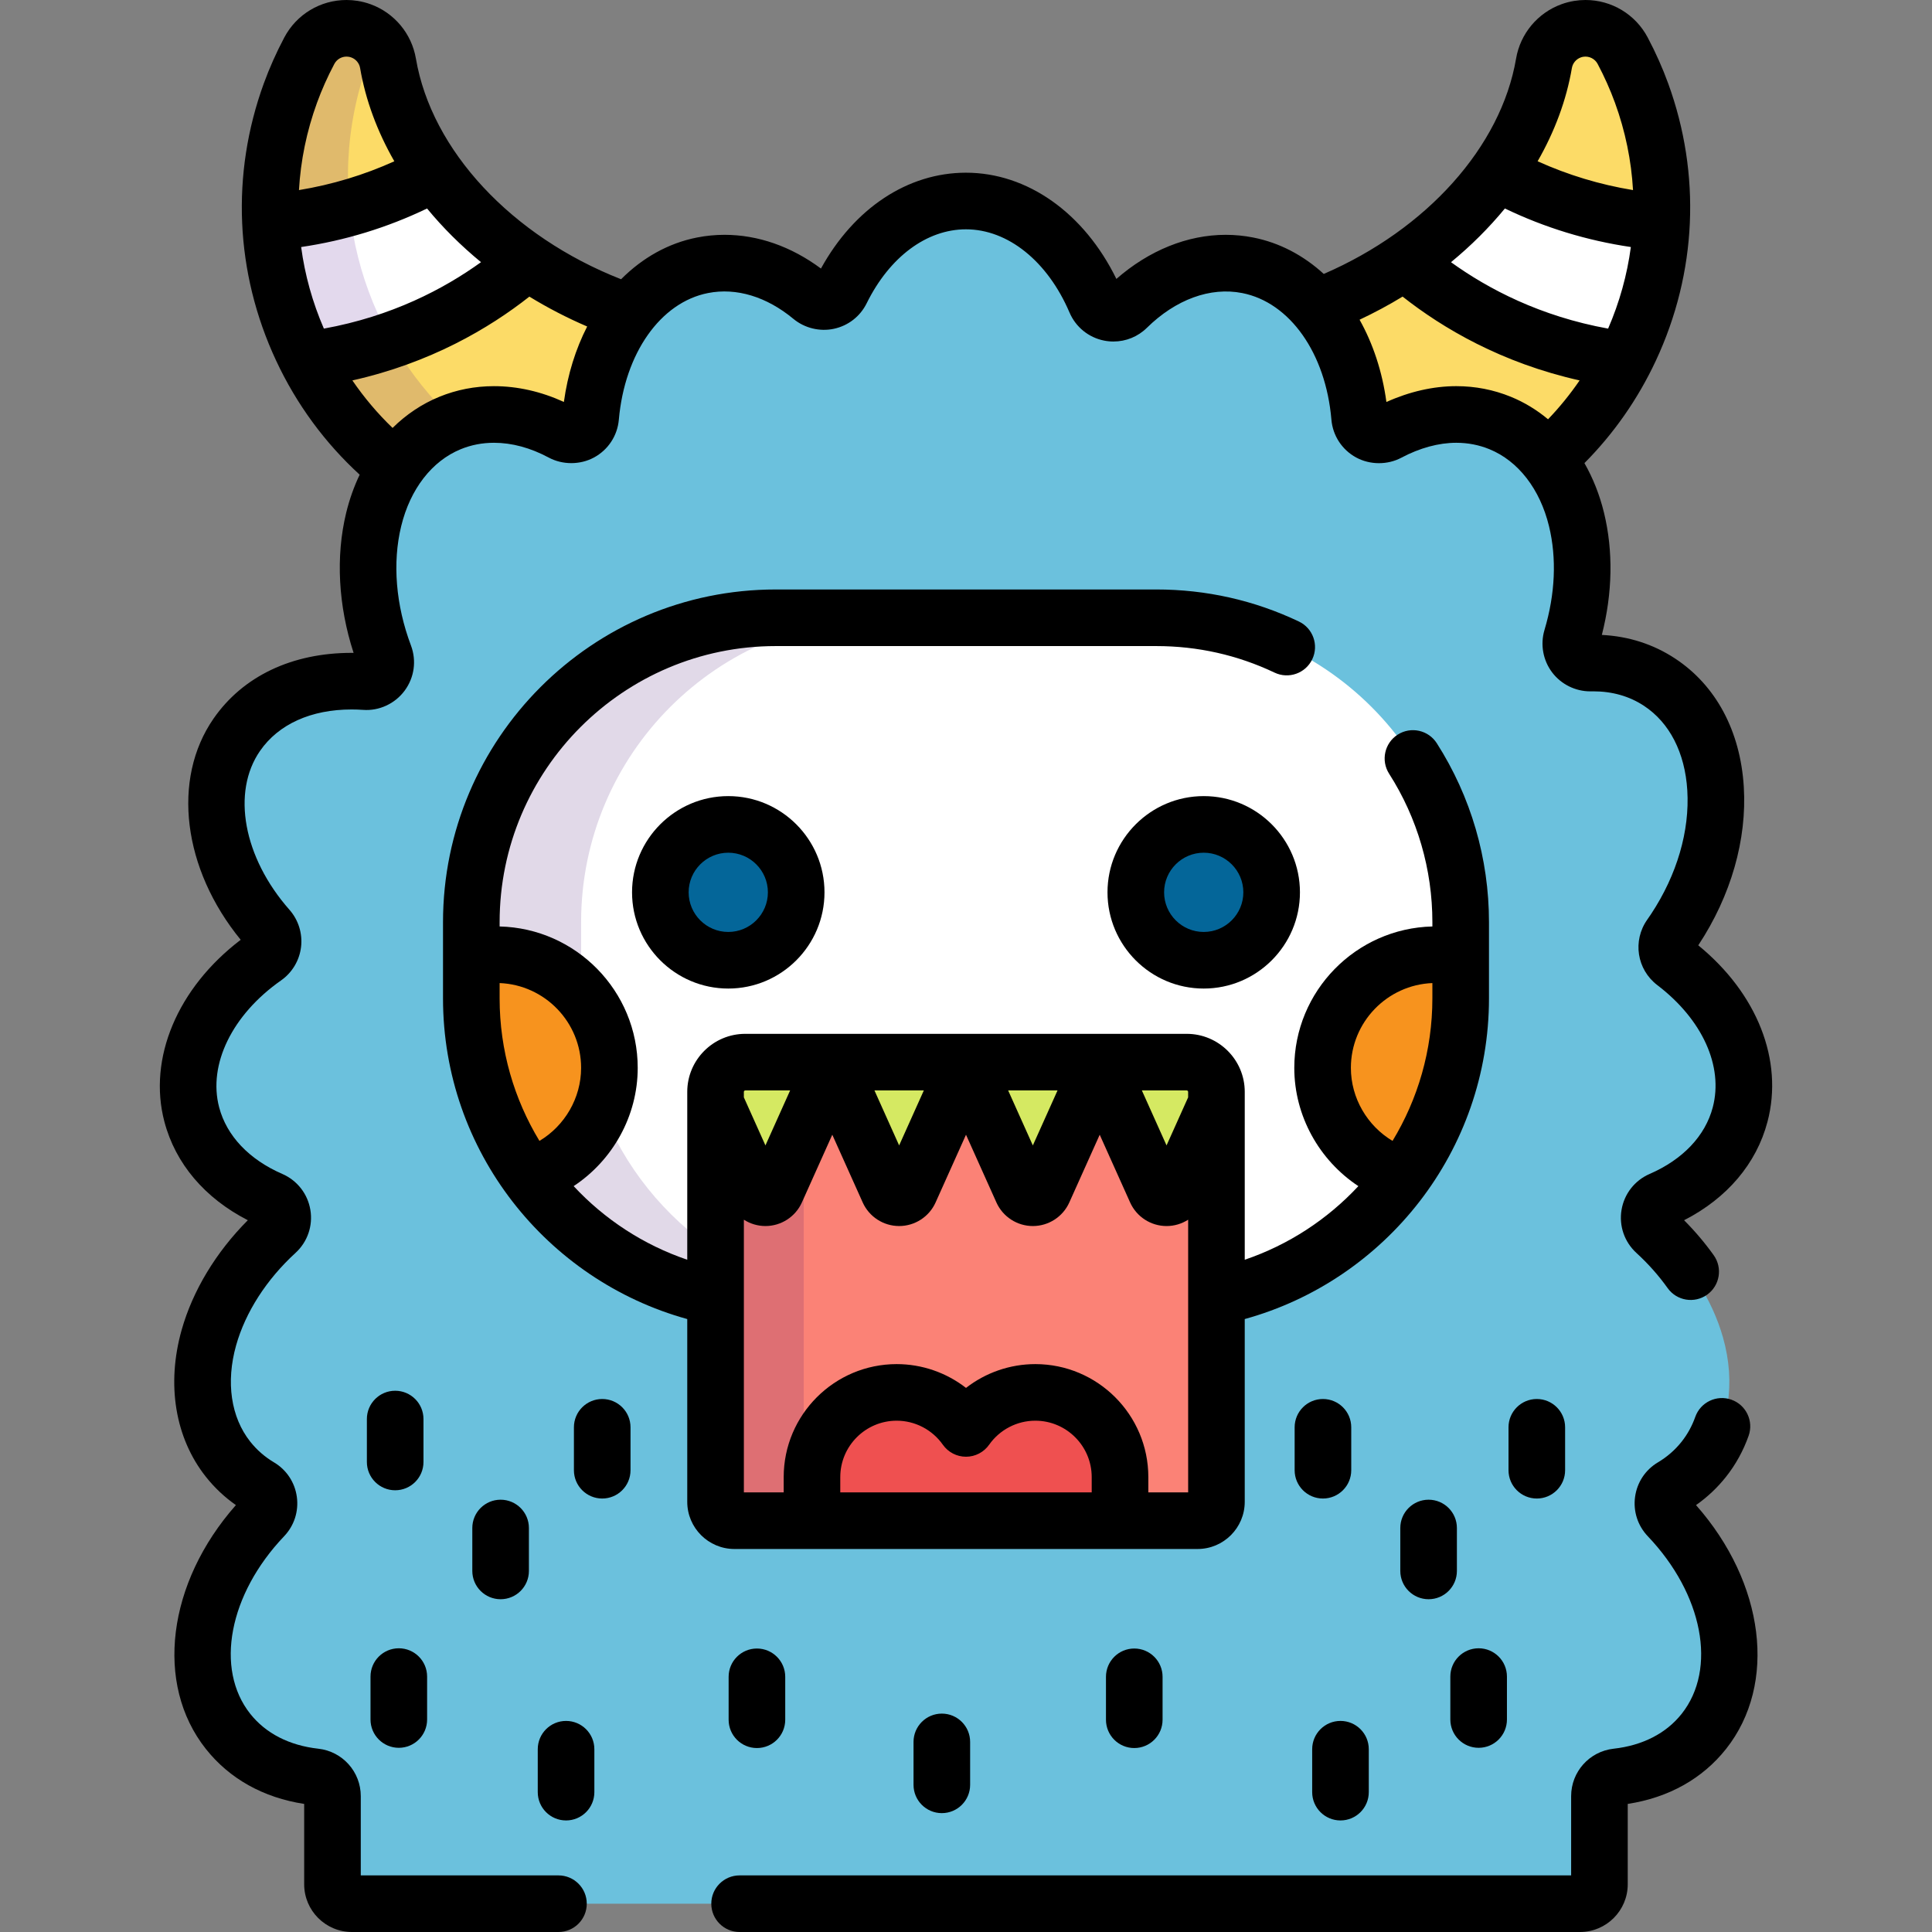 <?xml version="1.0" encoding="iso-8859-1"?>
<!-- Generator: Adobe Illustrator 19.0.0, SVG Export Plug-In . SVG Version: 6.00 Build 0)  -->
<svg version="1.1" id="Capa_1" xmlns="http://www.w3.org/2000/svg" xmlns:xlink="http://www.w3.org/1999/xlink" x="0px" y="0px"
	 viewBox="0 0 512.002 512.002" style="enable-background:new 0 0 512.002 512.002;" xml:space="preserve">
<rect x="0" y="0" width="512.002" height="512.002" fill="#808080" stroke="none"/>
<path style="fill:#FCDB67;" d="M360.311,110.562c0.146,1.721,1.149,3.256,2.669,4.082c0.768,0.418,1.615,0.627,2.462,0.627
	c0.831,0,1.663-0.201,2.419-0.604c5.946-3.16,12.193-4.832,18.069-4.832c4.047,0,7.956,0.76,11.62,2.258
	c4.872,1.99,9.128,5.266,12.554,9.529c26.698-23.396,37.788-61.662,24.93-96.957c-1.373-3.771-3.059-7.549-5.013-11.236
	c-2.234-4.215-6.906-6.543-11.622-5.787c-0.708,0.115-1.393,0.293-2.049,0.533c-3.714,1.35-6.496,4.602-7.177,8.598
	c-4.649,27.271-28.213,52.498-60.222,64.663C355.178,88.714,359.317,98.896,360.311,110.562z"/>
<path style="fill:#FFFFFF;" d="M430.021,13.429c-2.234-4.215-6.906-6.543-11.622-5.787c-0.708,0.115-1.393,0.293-2.049,0.533
	c-3.714,1.35-6.496,4.602-7.177,8.598c-3.427,20.1-17.13,39.088-36.911,52.559c11.231,9.814,30.594,22.453,58.304,26.037
	c10.863-21.178,13.237-46.631,4.468-70.703C433.661,20.894,431.976,17.116,430.021,13.429z"/>
<g>
	<path style="fill:#FCDB67;" d="M430.021,13.429c-2.234-4.215-6.906-6.543-11.622-5.787c-0.708,0.115-1.393,0.293-2.049,0.533
		c-3.714,1.35-6.496,4.602-7.177,8.598c-1.726,10.123-6.067,19.963-12.47,28.961c10.446,5.746,25.193,11.592,43.587,13.129
		c0.514-11.314-1.143-22.908-5.257-34.197C433.661,20.894,431.976,17.116,430.021,13.429z"/>
	<path style="fill:#FCDB67;" d="M104.886,124.132c3.687-5.495,8.603-9.675,14.389-12.039c3.662-1.498,7.57-2.256,11.618-2.256
		c6.022,0,12.105,1.619,18.074,4.813c0.759,0.406,1.595,0.609,2.431,0.609c0.843,0,1.686-0.207,2.45-0.621
		c1.521-0.82,2.528-2.354,2.68-4.074c0.962-10.962,4.684-20.612,10.286-27.775c-0.739-0.252-1.479-0.496-2.214-0.764
		c-32.801-11.93-57.049-37.541-61.774-65.252c-0.681-3.996-3.462-7.248-7.176-8.598c-0.655-0.24-1.341-0.418-2.05-0.533
		c-4.715-0.756-9.388,1.572-11.622,5.787c-1.953,3.687-3.64,7.465-5.013,11.236C63.637,61.251,76.037,101.034,104.886,124.132z"/>
</g>
<path style="fill:#FFFFFF;" d="M81.977,13.429c2.234-4.215,6.907-6.543,11.622-5.787c0.709,0.115,1.395,0.293,2.05,0.533
	c3.714,1.35,6.495,4.602,7.176,8.598c3.428,20.1,17.13,39.088,36.912,52.559c-11.232,9.814-30.595,22.453-58.305,26.037
	C70.569,74.19,68.195,48.737,76.965,24.665C78.338,20.894,80.024,17.116,81.977,13.429z"/>
<path style="fill:#FCDB67;" d="M81.977,13.429c2.234-4.215,6.907-6.543,11.622-5.787c0.709,0.115,1.395,0.293,2.05,0.533
	c3.714,1.35,6.495,4.602,7.176,8.598c1.727,10.123,6.067,19.963,12.47,28.961c-10.446,5.745-25.193,11.591-43.586,13.128
	c-0.515-11.314,1.144-22.908,5.256-34.197C78.338,20.894,80.024,17.116,81.977,13.429z"/>
<path style="opacity:0.15;fill:#490089;enable-background:new    ;" d="M104.886,124.132c3.687-5.495,8.603-9.675,14.389-12.039
	c0.428-0.175,0.859-0.338,1.293-0.492c-25.3-23.521-35.546-60.787-23.003-95.222c0.669-1.838,1.415-3.676,2.228-5.505
	c-1.156-1.182-2.556-2.122-4.144-2.699c-0.655-0.24-1.341-0.418-2.05-0.533c-4.715-0.756-9.388,1.572-11.622,5.787
	c-1.953,3.687-3.64,7.465-5.013,11.236C63.637,61.251,76.037,101.034,104.886,124.132z"/>
<path style="fill:#6BC1DD;" d="M93.26,504.501c-2.84,0-5.149-2.309-5.149-5.145v-23.361c0-2.619-1.972-4.822-4.578-5.113
	c-9.726-1.086-17.713-5.252-23.098-12.051c-11.775-14.863-7.81-38.785,9.43-56.881c1.081-1.135,1.585-2.699,1.371-4.25
	c-0.214-1.553-1.123-2.922-2.471-3.721c-3.216-1.91-6.02-4.357-8.33-7.275c-6.636-8.377-8.487-20.113-5.082-32.205
	c2.844-10.102,9.2-20.045,17.897-28c1.286-1.178,1.89-2.926,1.602-4.642c-0.287-1.719-1.427-3.176-3.026-3.871
	c-10.955-4.756-18.414-12.793-21.004-22.627c-3.796-14.416,3.803-30.775,19.358-41.682c1.198-0.84,1.982-2.15,2.155-3.604
	c0.173-1.455-0.281-2.912-1.249-4.01c-14.491-16.43-17.911-37.555-8.317-51.373c6.347-9.141,17.148-14.174,30.412-14.174
	c1.155,0,2.345,0.043,3.538,0.121c0.117,0.01,0.233,0.014,0.35,0.014c1.621,0,3.156-0.766,4.132-2.076
	c1.045-1.404,1.305-3.242,0.688-4.881c-4.554-12.094-5.567-24.891-2.856-36.031c2.971-12.207,10.349-21.527,20.243-25.57
	c3.662-1.498,7.57-2.256,11.618-2.256c6.022,0,12.105,1.619,18.074,4.813c0.759,0.406,1.595,0.609,2.431,0.609
	c0.843,0,1.686-0.207,2.45-0.621c1.521-0.82,2.528-2.354,2.68-4.074c1.84-20.961,13.756-37.145,29.651-40.266
	c1.909-0.377,3.864-0.568,5.814-0.568c7.984,0,15.957,3.109,23.057,8.996c0.933,0.771,2.099,1.186,3.288,1.186
	c0.358,0,0.718-0.039,1.074-0.115c1.541-0.328,2.849-1.344,3.545-2.756c7.347-14.887,19.694-23.773,33.034-23.773
	c14.164,0,27.324,10.195,34.343,26.607c0.669,1.566,2.068,2.699,3.739,3.027c0.331,0.066,0.664,0.098,0.996,0.098
	c1.339,0,2.641-0.521,3.613-1.479c7.728-7.604,17.014-11.791,26.15-11.791c1.949,0,3.905,0.191,5.815,0.568
	c15.96,3.135,27.881,19.314,29.664,40.264c0.146,1.721,1.149,3.256,2.669,4.082c0.768,0.418,1.615,0.627,2.462,0.627
	c0.831,0,1.663-0.201,2.419-0.604c5.946-3.16,12.193-4.832,18.069-4.832c4.047,0,7.956,0.76,11.62,2.258
	c9.895,4.043,17.272,13.363,20.243,25.57c2.379,9.773,1.929,20.641-1.301,31.428c-0.472,1.574-0.162,3.277,0.832,4.586
	c0.975,1.283,2.493,2.035,4.102,2.035c0.031,0,0.564-0.008,0.799-0.008c6.541,0,12.452,1.707,17.571,5.076
	c8.805,5.797,14.075,15.803,14.843,28.178c0.767,12.377-3.064,25.639-10.783,37.342c-0.385,0.584-0.78,1.164-1.188,1.74
	c-1.596,2.264-1.115,5.381,1.087,7.059c14.389,10.957,21.058,26.385,17.403,40.26c-2.59,9.834-10.049,17.871-21.004,22.627
	c-1.6,0.695-2.739,2.152-3.027,3.871c-0.287,1.719,0.316,3.467,1.603,4.642c8.697,7.953,15.054,17.897,17.897,28
	c3.405,12.092,1.553,23.83-5.082,32.203c-2.313,2.92-5.115,5.367-8.331,7.277c-1.347,0.799-2.257,2.168-2.471,3.721
	c-0.214,1.551,0.291,3.115,1.372,4.25c17.239,18.096,21.205,42.016,9.43,56.881c-5.385,6.797-13.371,10.965-23.098,12.051
	c-2.606,0.291-4.578,2.494-4.578,5.113v23.361c0,2.836-2.31,5.145-5.149,5.145L93.26,504.501L93.26,504.501z"/>
<path style="fill:#FFFFFF;" d="M306.422,163.718H205.578c-44.556,0-80.675,36.119-80.675,80.676v20.168
	c0,39.094,27.811,71.687,64.727,79.09v-54.301c0-4.342,3.532-7.873,7.874-7.873h116.992c4.342,0,7.874,3.531,7.874,7.873v54.301
	c36.916-7.403,64.727-39.996,64.727-79.09v-20.168C387.097,199.837,350.977,163.718,306.422,163.718z"/>
<path style="fill:#F7931E;" d="M387.097,264.561v-10.824c-2.124-0.477-4.329-0.736-6.597-0.736c-16.568,0-30,13.432-30,30
	c0,13.56,9.001,25.016,21.352,28.728C381.434,298.462,387.097,282.177,387.097,264.561z"/>
<g style="opacity:0.15;">
	<path style="fill:#330068;" d="M154,263.169v-18.775c0-44.557,36.119-80.676,80.675-80.676h-29.097
		c-44.556,0-80.675,36.119-80.675,80.676v9.344c2.124-0.477,4.329-0.736,6.597-0.736C140.463,253.001,148.503,256.936,154,263.169z"
		/>
	<path style="fill:#330068;" d="M159.469,293.805c-3.317,8.576-10.442,15.256-19.322,17.925h-0.001
		c11.683,16.174,29.202,27.855,49.483,31.922v-12.154C176.091,322.367,165.475,309.237,159.469,293.805z"/>
</g>
<path id="SVGCleanerId_0" style="fill:#F7931E;" d="M131.5,253.001c-2.268,0-4.473,0.26-6.597,0.736v10.824
	c0,17.615,5.663,33.9,15.244,47.168c12.353-3.713,21.353-15.168,21.353-28.728C161.5,266.433,148.068,253.001,131.5,253.001z"/>
<g>
	<path id="SVGCleanerId_0_1_" style="fill:#F7931E;" d="M131.5,253.001c-2.268,0-4.473,0.26-6.597,0.736v10.824
		c0,17.615,5.663,33.9,15.244,47.168c12.353-3.713,21.353-15.168,21.353-28.728C161.5,266.433,148.068,253.001,131.5,253.001z"/>
</g>
<g>
	<circle style="fill:#046699;" cx="193.002" cy="236.48" r="18"/>
	<circle style="fill:#046699;" cx="319.002" cy="236.48" r="18"/>
</g>
<path style="fill:#FB8276;" d="M194.63,403.001c-2.762,0-5-2.238-5-5v-108.65c0-4.342,3.532-7.873,7.874-7.873h116.992
	c4.342,0,7.874,3.531,7.874,7.873v108.65c0,2.762-2.239,5-5,5H194.63z"/>
<path style="fill:#EF5050;" d="M296.816,403.001v-11.553c0-12.397-10.051-22.447-22.449-22.447c-7.596,0-14.306,3.775-18.367,9.549
	c-4.063-5.773-10.771-9.549-18.367-9.549c-12.398,0-22.449,10.051-22.449,22.447v11.553H296.816z"/>
<g style="opacity:0.15;">
	<path style="fill:#330068;" d="M213,398.001v-98.746l-7.334,16.336c-0.498,1.109-1.601,1.822-2.815,1.822
		c-1.216,0-2.318-0.713-2.816-1.822l-10.404-23.176v105.586c0,2.762,2.238,5,5,5h23.37C215.238,403.001,213,400.763,213,398.001z"/>
</g>
<g>
	<path style="fill:#D5E962;" d="M200.034,315.591c0.498,1.109,1.601,1.822,2.816,1.822s2.317-0.713,2.815-1.822l15.315-34.113
		h-23.478c-4.331,0-7.874,3.543-7.874,7.873v3.065L200.034,315.591z"/>
	<path style="fill:#D5E962;" d="M241.099,315.591l15.316-34.113h-36.263l15.315,34.113c0.498,1.109,1.601,1.822,2.815,1.822
		C239.498,317.413,240.601,316.7,241.099,315.591z"/>
	<path style="fill:#D5E962;" d="M276.532,315.591l15.316-34.113h-36.263l15.315,34.113c0.498,1.109,1.601,1.822,2.816,1.822
		C274.932,317.413,276.034,316.7,276.532,315.591z"/>
	<path style="fill:#D5E962;" d="M322.37,289.351c0-4.33-3.544-7.873-7.874-7.873h-23.478l15.315,34.113
		c0.498,1.109,1.601,1.822,2.815,1.822c1.215,0,2.317-0.713,2.815-1.822l10.405-23.176v-3.064H322.37z"/>
</g>
<path d="M457.424,391.359c2.557-3.228,4.568-6.878,5.978-10.85c1.386-3.903-0.655-8.19-4.559-9.576
	c-3.901-1.387-8.191,0.654-9.577,4.559c-0.857,2.415-2.069,4.62-3.601,6.554c-1.741,2.198-3.854,4.043-6.278,5.483
	c-3.332,1.976-5.546,5.311-6.074,9.147c-0.529,3.835,0.7,7.644,3.372,10.447c14.633,15.36,18.41,35.147,8.981,47.051
	c-4.116,5.195-10.358,8.396-18.051,9.254c-6.412,0.716-11.246,6.119-11.246,12.567v21.006H196c-4.142,0-7.5,3.357-7.5,7.5
	s3.358,7.5,7.5,7.5h222.72c6.975,0,12.649-5.672,12.649-12.644v-21.298c10.821-1.662,19.798-6.673,26.055-14.57
	c13.653-17.235,10.22-44.037-7.961-64.622C452.469,396.761,455.139,394.244,457.424,391.359z"/>
<path d="M450.058,250.519c0.02-0.03,0.039-0.06,0.059-0.089c8.61-13.053,12.875-27.946,12.008-41.936
	c-0.917-14.786-7.382-26.854-18.205-33.979c-5.755-3.788-12.277-5.888-19.414-6.254c2.842-11.086,3.047-22.218,0.575-32.372
	c-1.165-4.787-2.929-9.202-5.19-13.16c7.738-7.785,14.16-16.931,18.944-27.181c10.867-23.284,12.02-49.369,3.247-73.449
	c-1.489-4.092-3.317-8.19-5.434-12.184C433.406,3.8,427.092,0,420.17,0c-0.986,0-1.981,0.08-2.975,0.239
	c-1.178,0.191-2.33,0.492-3.406,0.887c-6.285,2.283-10.886,7.797-12.008,14.386c-3.993,23.419-23.724,45.304-50.971,57.085
	c-5.351-4.903-11.703-8.281-18.71-9.657c-2.387-0.471-4.833-0.71-7.267-0.71c-10.149,0-20.33,4.127-28.979,11.688
	c-8.529-17.45-23.561-28.151-39.863-28.151c-15.45,0-29.641,9.438-38.428,25.4c-7.893-5.857-16.678-8.938-25.57-8.938
	c-2.434,0-4.879,0.239-7.259,0.709c-7.637,1.5-14.5,5.395-20.137,11.064c-29.001-11.385-50.22-34.106-54.378-58.49
	c-1.123-6.591-5.724-12.104-11.988-14.38c-1.096-0.401-2.25-0.702-3.444-0.896C93.811,0.08,92.816,0,91.83,0
	c-6.922,0-13.236,3.8-16.48,9.918c-2.118,3.998-3.945,8.097-5.432,12.18c-8.773,24.082-7.62,50.167,3.248,73.451
	c5.429,11.634,12.97,21.842,22.151,30.252c-1.496,3.132-2.701,6.507-3.573,10.089c-2.814,11.565-2.108,24.625,1.961,37.13
	c-0.176-0.002-0.351-0.003-0.524-0.003c-15.795,0-28.784,6.178-36.573,17.396c-11.173,16.094-8.157,39.896,7.182,58.645
	c-16.733,12.728-24.646,31.41-20.222,48.211c2.925,11.106,10.72,20.272,22.107,26.104c-8.43,8.457-14.609,18.676-17.542,29.094
	c-4.065,14.435-1.724,28.611,6.421,38.895c2.284,2.884,4.953,5.399,7.962,7.506c-18.182,20.586-21.615,47.388-7.961,64.621
	c6.255,7.897,15.232,12.909,26.055,14.571v21.298c0,6.973,5.674,12.644,12.649,12.644h54.74c4.142,0,7.5-3.357,7.5-7.5
	s-3.358-7.5-7.5-7.5h-52.39v-21.006c0-6.448-4.835-11.852-11.246-12.567c-7.694-0.858-13.936-4.059-18.051-9.254
	c-9.43-11.902-5.652-31.689,8.981-47.051c2.671-2.804,3.899-6.611,3.371-10.446c-0.528-3.839-2.743-7.174-6.07-9.145
	c-2.429-1.442-4.542-3.287-6.281-5.484c-5.123-6.467-6.487-15.767-3.742-25.516c2.47-8.773,8.059-17.473,15.743-24.501
	c3.174-2.907,4.645-7.174,3.934-11.409c-0.708-4.242-3.488-7.799-7.437-9.516c-8.801-3.82-14.746-10.092-16.738-17.657
	c-2.988-11.346,3.454-24.546,16.41-33.63c2.943-2.063,4.873-5.291,5.298-8.86c0.424-3.568-0.695-7.16-3.072-9.855
	c-12.201-13.833-15.401-31.16-7.781-42.135c4.903-7.062,13.516-10.951,24.252-10.951c0.945,0,1.956,0.034,3.006,0.103
	c4.294,0.331,8.479-1.637,11.031-5.066c2.582-3.47,3.213-7.956,1.689-12.001c-4.027-10.696-4.946-21.924-2.588-31.615
	c2.396-9.843,8.152-17.278,15.796-20.402c2.753-1.126,5.707-1.697,8.778-1.697c4.776,0,9.667,1.32,14.534,3.925
	c3.676,1.968,8.334,1.952,11.98-0.022c3.754-2.024,6.218-5.769,6.592-10.02c1.545-17.604,11.04-31.091,23.633-33.563
	c7.528-1.487,15.545,0.968,22.637,6.849c2.945,2.437,6.948,3.426,10.704,2.627c3.813-0.813,6.987-3.281,8.708-6.772
	c6.055-12.269,15.89-19.593,26.309-19.593c11.112,0,21.629,8.451,27.445,22.053c1.645,3.853,5.082,6.635,9.162,7.436
	c0.808,0.162,1.639,0.244,2.471,0.244c3.341,0,6.493-1.29,8.874-3.633c7.606-7.483,16.769-10.885,25.259-9.209
	c12.641,2.483,22.14,15.962,23.636,33.536c0.359,4.248,2.812,8.001,6.555,10.037c3.665,1.996,8.315,2.014,11.987,0.06
	c4.869-2.588,9.9-3.955,14.55-3.955c3.068,0,6.023,0.572,8.783,1.7c7.641,3.123,13.397,10.559,15.793,20.401
	c2.064,8.48,1.649,17.99-1.198,27.502c-1.155,3.854-0.391,8.07,2.044,11.274c2.377,3.13,6.143,4.999,10.074,4.999l0.799-0.008
	c5.051,0,9.575,1.292,13.447,3.841c6.786,4.468,10.863,12.415,11.481,22.377c0.667,10.763-2.727,22.394-9.56,32.752
	c-0.34,0.516-0.689,1.028-1.055,1.545c-3.938,5.586-2.764,13.205,2.673,17.347c11.932,9.086,17.563,21.494,14.694,32.383
	c-1.992,7.565-7.936,13.837-16.741,17.659c-3.944,1.714-6.724,5.27-7.435,9.514c-0.709,4.243,0.764,8.51,3.938,11.413
	c3.106,2.84,5.892,5.977,8.28,9.322c2.407,3.372,7.09,4.154,10.461,1.748c3.372-2.406,4.154-7.09,1.748-10.461
	c-2.335-3.272-4.969-6.381-7.853-9.272c11.387-5.832,19.182-14.997,22.106-26.103C472.695,281.004,465.677,263.267,450.058,250.519z
	 M85.831,87.085c-3.03-6.992-5.045-14.255-6.024-21.62c11.628-1.715,22.805-5.131,33.369-10.211
	c4.18,5.084,8.979,9.854,14.296,14.226C117.608,76.59,103.782,83.837,85.831,87.085z M88.604,16.941
	C89.239,15.744,90.475,15,91.83,15c0.193,0,0.39,0.016,0.567,0.045c0.241,0.039,0.467,0.097,0.691,0.179
	c1.227,0.446,2.124,1.521,2.344,2.809c1.453,8.523,4.564,16.853,9.069,24.71c-8.06,3.643-16.515,6.196-25.273,7.632
	c0.446-7.81,2.034-15.595,4.785-23.145C85.264,23.792,86.81,20.33,88.604,16.941z M149.437,106.518
	c-6.097-2.775-12.321-4.181-18.544-4.181c-5.028,0-9.893,0.947-14.455,2.813c-4.636,1.895-8.81,4.703-12.401,8.257
	c-3.955-3.803-7.523-8.016-10.653-12.591c20.664-4.626,36.264-13.816,46.908-22.21c4.831,2.96,9.952,5.615,15.316,7.919
	C152.573,92.445,150.441,99.199,149.437,106.518z M416.567,18.032c0.219-1.286,1.118-2.362,2.365-2.816
	c0.205-0.075,0.43-0.134,0.654-0.17c1.545-0.25,3.084,0.526,3.808,1.894c1.794,3.384,3.338,6.847,4.593,10.292
	c2.75,7.55,4.338,15.333,4.784,23.143c-8.762-1.436-17.22-3.991-25.283-7.636C411.994,34.882,415.114,26.555,416.567,18.032z
	 M398.814,55.25c10.567,5.082,21.748,8.499,33.379,10.215c-0.979,7.365-2.995,14.628-6.024,21.62
	c-17.949-3.248-31.773-10.493-41.637-17.602C389.849,65.112,394.634,60.333,398.814,55.25z M410.251,111.114
	c-2.977-2.479-6.278-4.499-9.863-5.964c-4.57-1.868-9.434-2.815-14.458-2.815c-6.07,0-12.41,1.444-18.518,4.201
	c-1.088-8.075-3.558-15.467-7.109-21.806c3.945-1.864,7.762-3.9,11.399-6.129c10.643,8.395,26.244,17.588,46.911,22.214
	C416.099,104.49,413.301,107.93,410.251,111.114z"/>
<path d="M104.727,394.939c4.142,0,7.5-3.357,7.5-7.5v-11.375c0-4.143-3.358-7.5-7.5-7.5s-7.5,3.357-7.5,7.5v11.375
	C97.227,391.581,100.584,394.939,104.727,394.939z"/>
<path d="M125.168,404.939v11.375c0,4.143,3.358,7.5,7.5,7.5s7.5-3.357,7.5-7.5v-11.375c0-4.143-3.358-7.5-7.5-7.5
	S125.168,400.796,125.168,404.939z"/>
<path d="M386.095,404.939c0-4.143-3.358-7.5-7.5-7.5s-7.5,3.357-7.5,7.5v11.375c0,4.143,3.358,7.5,7.5,7.5s7.5-3.357,7.5-7.5
	V404.939z"/>
<path d="M159.595,370.751c-4.142,0-7.5,3.357-7.5,7.5v11.375c0,4.143,3.358,7.5,7.5,7.5s7.5-3.357,7.5-7.5v-11.375
	C167.095,374.108,163.737,370.751,159.595,370.751z"/>
<path d="M358.095,389.626v-11.375c0-4.143-3.358-7.5-7.5-7.5s-7.5,3.357-7.5,7.5v11.375c0,4.143,3.358,7.5,7.5,7.5
	S358.095,393.769,358.095,389.626z"/>
<path d="M414.773,389.626v-11.375c0-4.143-3.358-7.5-7.5-7.5s-7.5,3.357-7.5,7.5v11.375c0,4.143,3.358,7.5,7.5,7.5
	S414.773,393.769,414.773,389.626z"/>
<path d="M105.689,463.189c4.142,0,7.5-3.357,7.5-7.5v-11.375c0-4.143-3.358-7.5-7.5-7.5s-7.5,3.357-7.5,7.5v11.375
	C98.189,459.831,101.547,463.189,105.689,463.189z"/>
<path d="M391.856,463.189c4.142,0,7.5-3.357,7.5-7.5v-11.375c0-4.143-3.358-7.5-7.5-7.5s-7.5,3.357-7.5,7.5v11.375
	C384.356,459.831,387.714,463.189,391.856,463.189z"/>
<path d="M150.012,456.064c-4.142,0-7.5,3.357-7.5,7.5v11.375c0,4.143,3.358,7.5,7.5,7.5s7.5-3.357,7.5-7.5v-11.375
	C157.512,459.421,154.154,456.064,150.012,456.064z"/>
<path d="M355.243,482.439c4.142,0,7.5-3.357,7.5-7.5v-11.375c0-4.143-3.358-7.5-7.5-7.5s-7.5,3.357-7.5,7.5v11.375
	C347.743,479.081,351.101,482.439,355.243,482.439z"/>
<path d="M193.095,444.376v11.375c0,4.143,3.358,7.5,7.5,7.5s7.5-3.357,7.5-7.5v-11.375c0-4.143-3.358-7.5-7.5-7.5
	S193.095,440.233,193.095,444.376z"/>
<path d="M293.095,444.376v11.375c0,4.143,3.358,7.5,7.5,7.5s7.5-3.357,7.5-7.5v-11.375c0-4.143-3.358-7.5-7.5-7.5
	S293.095,440.233,293.095,444.376z"/>
<path d="M242.095,461.626v11.375c0,4.143,3.358,7.5,7.5,7.5s7.5-3.357,7.5-7.5v-11.375c0-4.143-3.358-7.5-7.5-7.5
	S242.095,457.483,242.095,461.626z"/>
<path d="M167.5,236.478c0,14.061,11.439,25.5,25.5,25.5s25.5-11.439,25.5-25.5s-11.439-25.5-25.5-25.5S167.5,222.417,167.5,236.478z
	 M203.5,236.478c0,5.79-4.71,10.5-10.5,10.5s-10.5-4.71-10.5-10.5s4.71-10.5,10.5-10.5S203.5,230.688,203.5,236.478z"/>
<path d="M319,210.978c-14.06,0-25.5,11.439-25.5,25.5s11.44,25.5,25.5,25.5c14.061,0,25.5-11.439,25.5-25.5
	C344.5,222.417,333.06,210.978,319,210.978z M319,246.978c-5.79,0-10.5-4.71-10.5-10.5s4.71-10.5,10.5-10.5s10.5,4.71,10.5,10.5
	C329.5,242.268,324.79,246.978,319,246.978z"/>
<path d="M317.37,410.501c6.893,0,12.5-5.607,12.5-12.5v-48.436c37.274-10.294,64.727-44.5,64.727-85.003v-20.168
	c0-16.872-4.782-33.273-13.83-47.43c-2.23-3.49-6.869-4.512-10.358-2.28c-3.49,2.23-4.511,6.868-2.28,10.358
	c7.503,11.739,11.469,25.347,11.469,39.352v1.131c-20.261,0.482-36.597,17.102-36.597,37.477c0,12.763,6.644,24.511,16.979,31.336
	c-8.182,8.791-18.493,15.566-30.108,19.507v-44.493c0-8.477-6.897-15.373-15.374-15.373H197.504
	c-8.477,0-15.374,6.896-15.374,15.373v44.493c-11.615-3.941-21.927-10.716-30.108-19.507c10.335-6.826,16.979-18.573,16.979-31.336
	c0-20.375-16.336-36.994-36.597-37.477v-1.131c0-40.35,32.826-73.176,73.175-73.176h100.843c10.978,0,21.527,2.368,31.357,7.038
	c3.741,1.776,8.215,0.186,9.993-3.556c1.777-3.741,0.186-8.216-3.556-9.993c-11.856-5.633-24.572-8.489-37.794-8.489H205.578
	c-48.62,0-88.175,39.556-88.175,88.176v20.168c0,40.503,27.453,74.709,64.727,85.003v48.436c0,6.893,5.607,12.5,12.5,12.5H317.37z
	 M358,283.001c0-12.104,9.607-22.001,21.597-22.477v4.037c0,13.824-3.866,26.756-10.557,37.793
	C362.35,298.36,358,291.008,358,283.001z M289.316,395.501h-66.633v-4.053c0-8.242,6.706-14.947,14.949-14.947
	c4.856,0,9.429,2.379,12.233,6.365c1.405,1.996,3.693,3.184,6.134,3.184c2.441,0,4.729-1.188,6.134-3.185
	c2.803-3.985,7.376-6.364,12.233-6.364c8.243,0,14.949,6.705,14.949,14.947L289.316,395.501L289.316,395.501z M314.496,288.978
	c0.199,0,0.374,0.175,0.374,0.373v1.458l-5.721,12.741l-6.542-14.572H314.496z M280.259,288.978l-6.543,14.573l-6.543-14.573
	H280.259z M244.826,288.978l-6.543,14.572l-6.542-14.572H244.826z M197.13,289.351c0-0.198,0.175-0.373,0.374-0.373h11.889
	l-6.542,14.573l-5.72-12.742L197.13,289.351L197.13,289.351z M197.13,323.229c1.675,1.076,3.651,1.684,5.721,1.684
	c4.162,0,7.953-2.453,9.658-6.25l8.059-17.95l8.059,17.949c1.705,3.798,5.496,6.251,9.658,6.251s7.953-2.453,9.658-6.25l8.059-17.95
	l8.059,17.949c1.705,3.798,5.496,6.251,9.659,6.251c4.162,0,7.953-2.453,9.658-6.25l8.059-17.95l8.059,17.949
	c1.705,3.798,5.496,6.251,9.658,6.251c2.069,0,4.046-0.607,5.721-1.684v72.272h-10.554v-4.053c0-16.513-13.435-29.947-29.949-29.947
	c-6.724,0-13.173,2.271-18.368,6.305c-5.195-4.033-11.644-6.305-18.367-6.305c-16.514,0-29.949,13.435-29.949,29.947v4.053h-10.554
	v-72.272H197.13z M132.403,260.524C144.392,261,154,270.897,154,283.001c0,8.008-4.35,15.359-11.04,19.353
	c-6.691-11.037-10.557-23.969-10.557-37.793V260.524z"/>
<g>
</g>
<g>
</g>
<g>
</g>
<g>
</g>
<g>
</g>
<g>
</g>
<g>
</g>
<g>
</g>
<g>
</g>
<g>
</g>
<g>
</g>
<g>
</g>
<g>
</g>
<g>
</g>
<g>
</g>
</svg>
